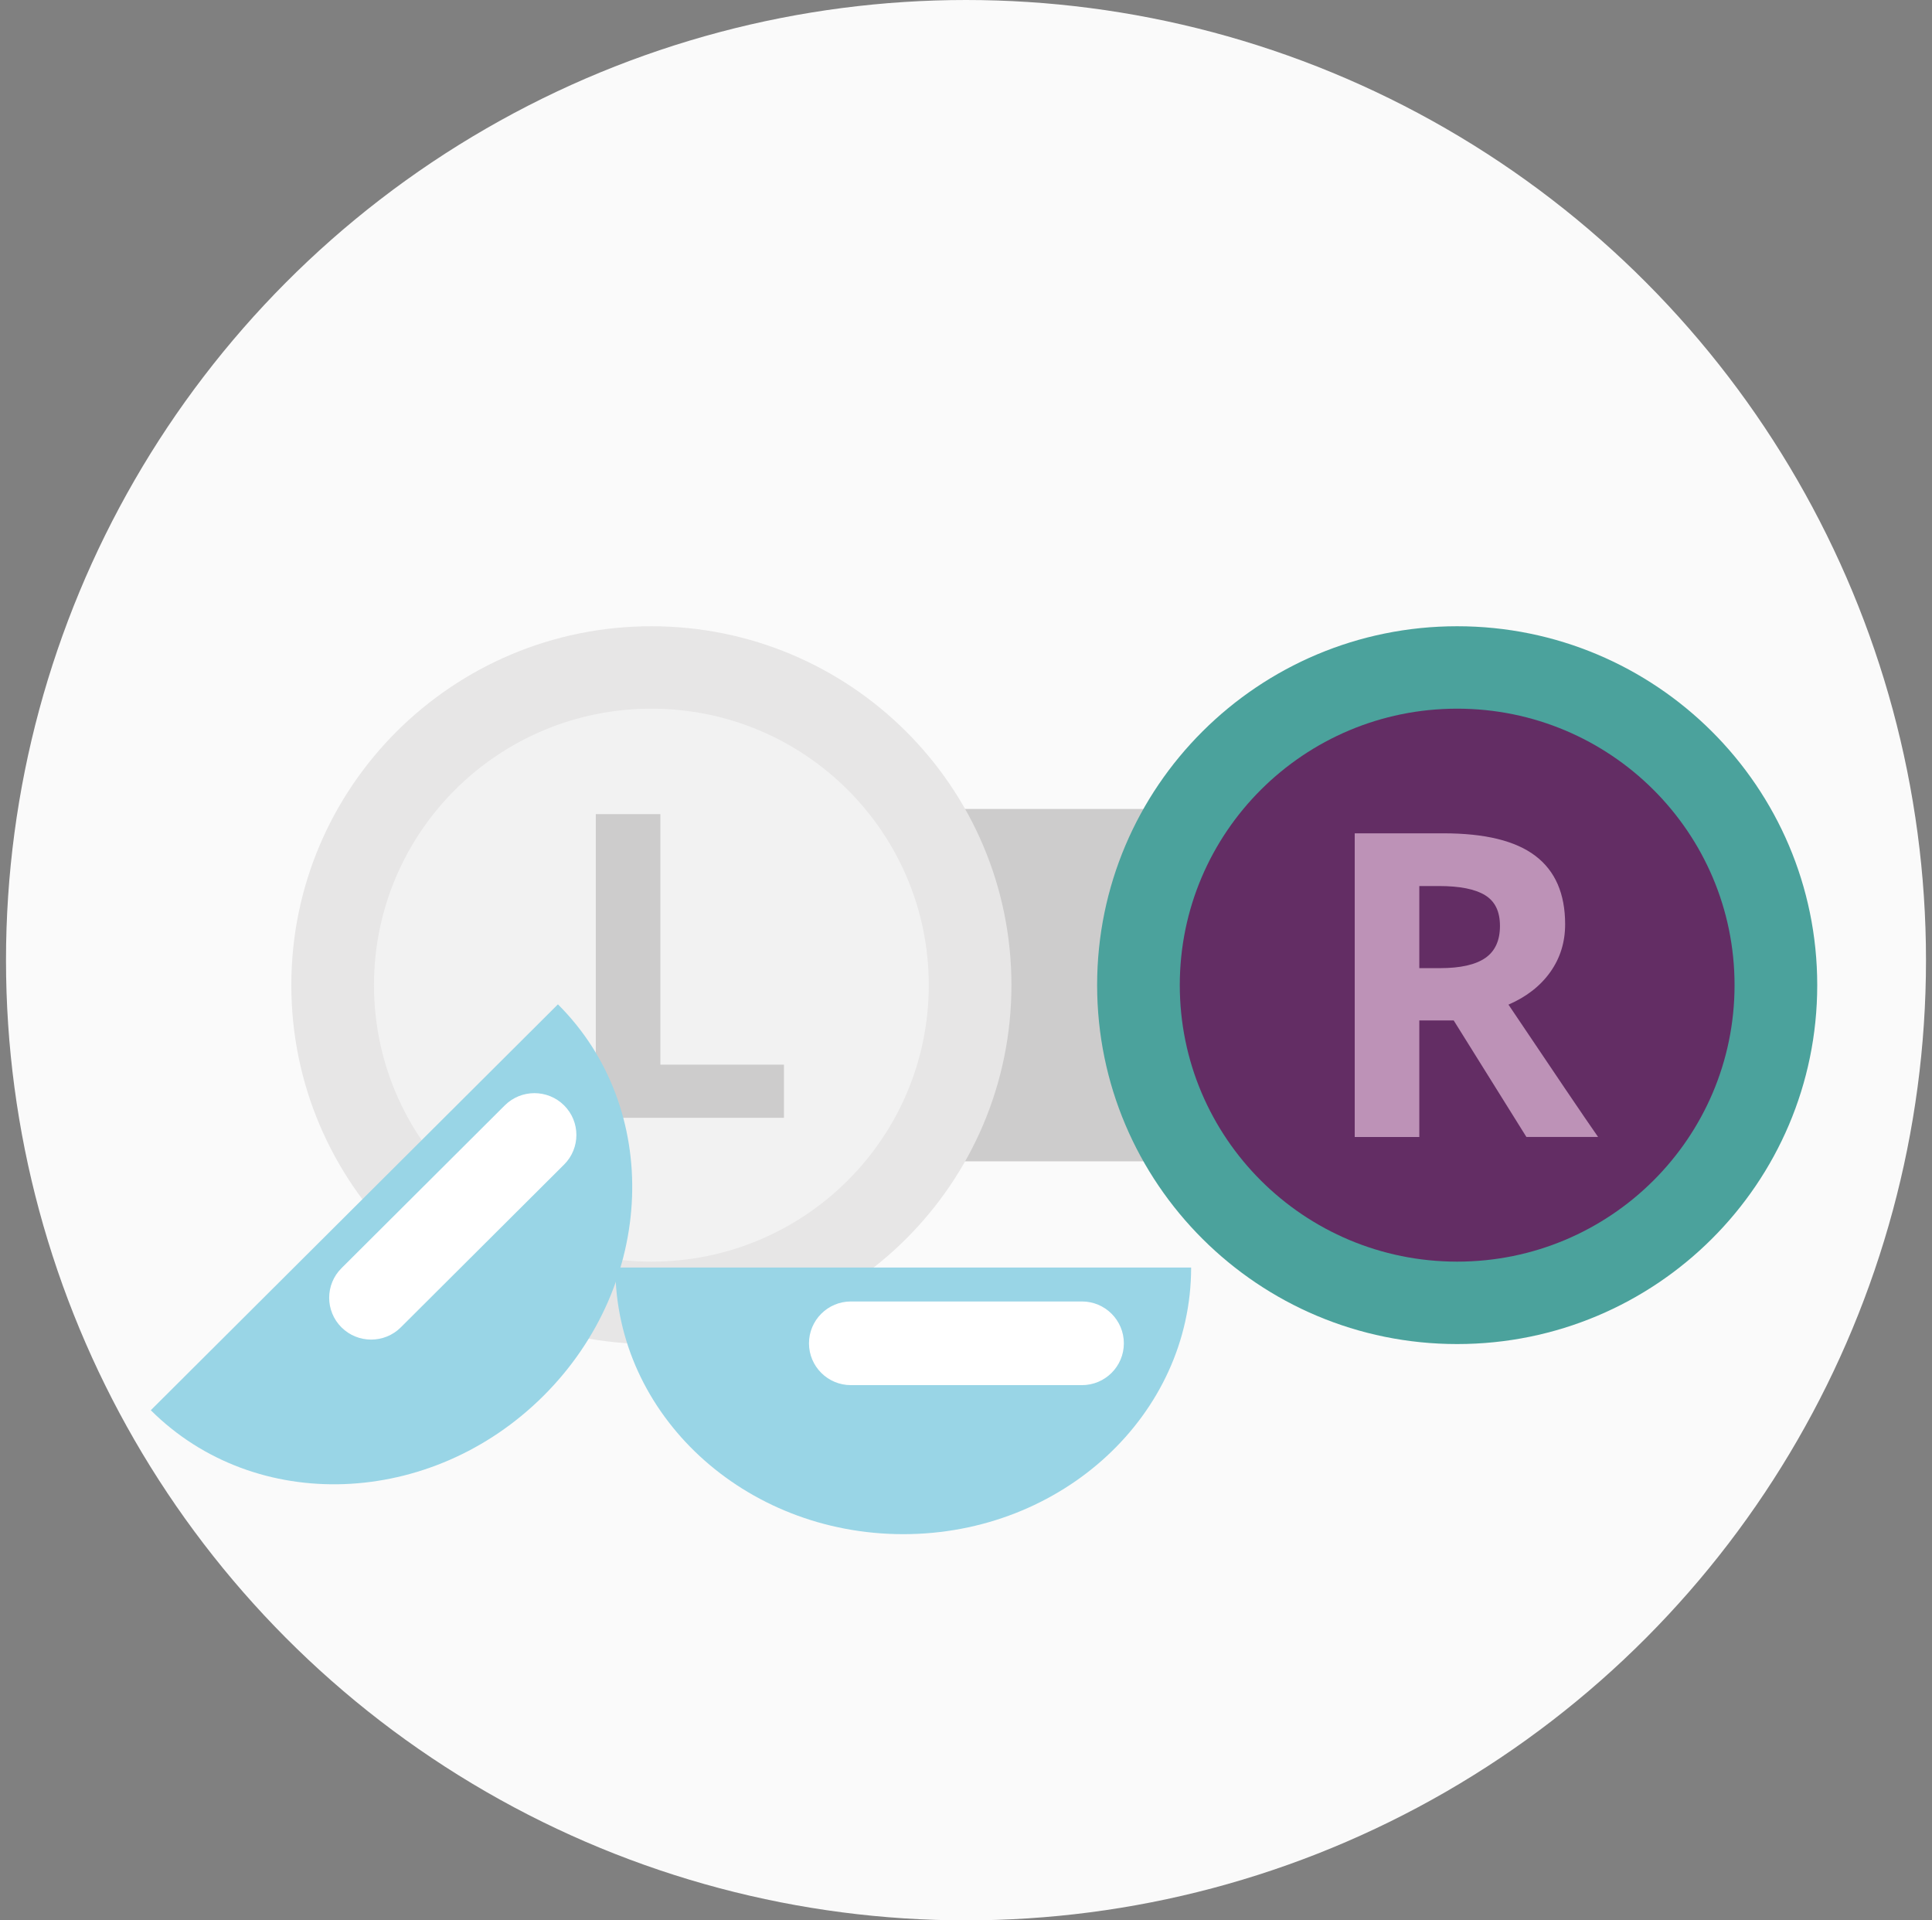 <svg width="161" height="160" viewBox="0 0 161 160" fill="none" xmlns="http://www.w3.org/2000/svg">
    <rect x="0" y="0" width="161" height="160" fill="#808080" stroke="none"/>
    <circle cx="80.5" cy="80" r="80" fill="#FAFAFA" />
    <svg x="12" y="20" width="140" height="140" viewBox="0 0 124 67" fill="none" xmlns="http://www.w3.org/2000/svg">
        <g clip-path="url(#clip0_683_26734)">
            <path d="M92.372 31.188C92.372 35.771 88.642 39.486 84.045 39.486H50.179C45.58 39.486 41.854 35.771 41.854 31.188V21.783C41.854 17.198 45.581 13.485 50.179 13.485H84.045C88.642 13.485 92.372 17.198 92.372 21.783V31.188Z" fill="#CDCCCC"/>
            <path d="M123.5 26.485C123.5 41.113 111.602 52.971 96.924 52.971C82.245 52.971 70.35 41.113 70.35 26.485C70.35 11.856 82.247 0 96.924 0C111.6 0 123.5 11.858 123.5 26.485Z" fill="#4BA29C"/>
            <path d="M117.398 26.485C117.398 37.756 108.232 46.889 96.924 46.889C85.615 46.889 76.451 37.756 76.451 26.485C76.451 15.213 85.617 6.082 96.924 6.082C108.23 6.082 117.398 15.213 117.398 26.485Z" fill="#632D64"/>
            <path d="M94.13 29.092V37.69H89.363V15.281H95.913C98.971 15.281 101.232 15.831 102.695 16.943C104.16 18.053 104.893 19.732 104.893 21.993C104.893 23.313 104.53 24.485 103.802 25.512C103.075 26.538 102.046 27.343 100.711 27.924C104.096 32.961 106.298 36.219 107.325 37.688H102.034L96.668 29.09H94.13V29.092ZM94.13 25.23H95.667C97.176 25.23 98.287 24.975 99.007 24.476C99.725 23.976 100.083 23.189 100.083 22.116C100.083 21.043 99.719 20.3 98.984 19.847C98.248 19.396 97.114 19.171 95.576 19.171H94.13V25.23Z" fill="#BD92B7"/>
            <path d="M64.025 26.485C64.025 41.113 52.127 52.971 37.449 52.971C22.77 52.971 10.874 41.113 10.874 26.485C10.874 11.856 22.774 0 37.449 0C52.123 0 64.025 11.858 64.025 26.485Z" fill="#E7E6E6"/>
            <path d="M57.923 26.485C57.923 37.756 48.757 46.889 37.449 46.889C26.14 46.889 16.976 37.756 16.976 26.485C16.976 15.213 26.142 6.082 37.449 6.082C48.755 6.082 57.923 15.213 57.923 26.485Z" fill="#F2F2F2"/>
            <path d="M33.347 36.273V13.866H38.114V32.352H47.234V36.275H33.347V36.273Z" fill="#CDCCCC"/>
            <path d="M77.288 47.322C77.288 58.19 67.775 67 56.039 67C44.303 67 34.79 58.192 34.79 47.322H77.288Z" fill="#99D5E6"/>
            <path d="M72.323 52.917C72.323 54.623 70.937 56.003 69.226 56.003H52.179C50.468 56.003 49.082 54.621 49.082 52.917C49.082 51.212 50.468 49.828 52.179 49.828H69.226C70.937 49.828 72.323 51.212 72.323 52.917Z" fill="white"/>
            <path d="M30.552 27.901C38.261 35.585 37.785 48.521 29.487 56.791C21.189 65.064 8.211 65.538 0.502 57.854L30.552 27.901Z" fill="#99D5E6"/>
            <path d="M31.008 35.359C32.217 36.563 32.217 38.518 31.008 39.725L18.954 51.739C17.745 52.944 15.784 52.942 14.575 51.739C13.367 50.535 13.364 48.578 14.575 47.373L26.628 35.359C27.837 34.154 29.799 34.154 31.008 35.359Z" fill="white"/>
        </g>
        <defs>
            <clipPath id="clip0_683_26734">
                <rect width="123" height="67" fill="white" transform="translate(0.5)"/>
            </clipPath>
        </defs>
    </svg>
</svg>
